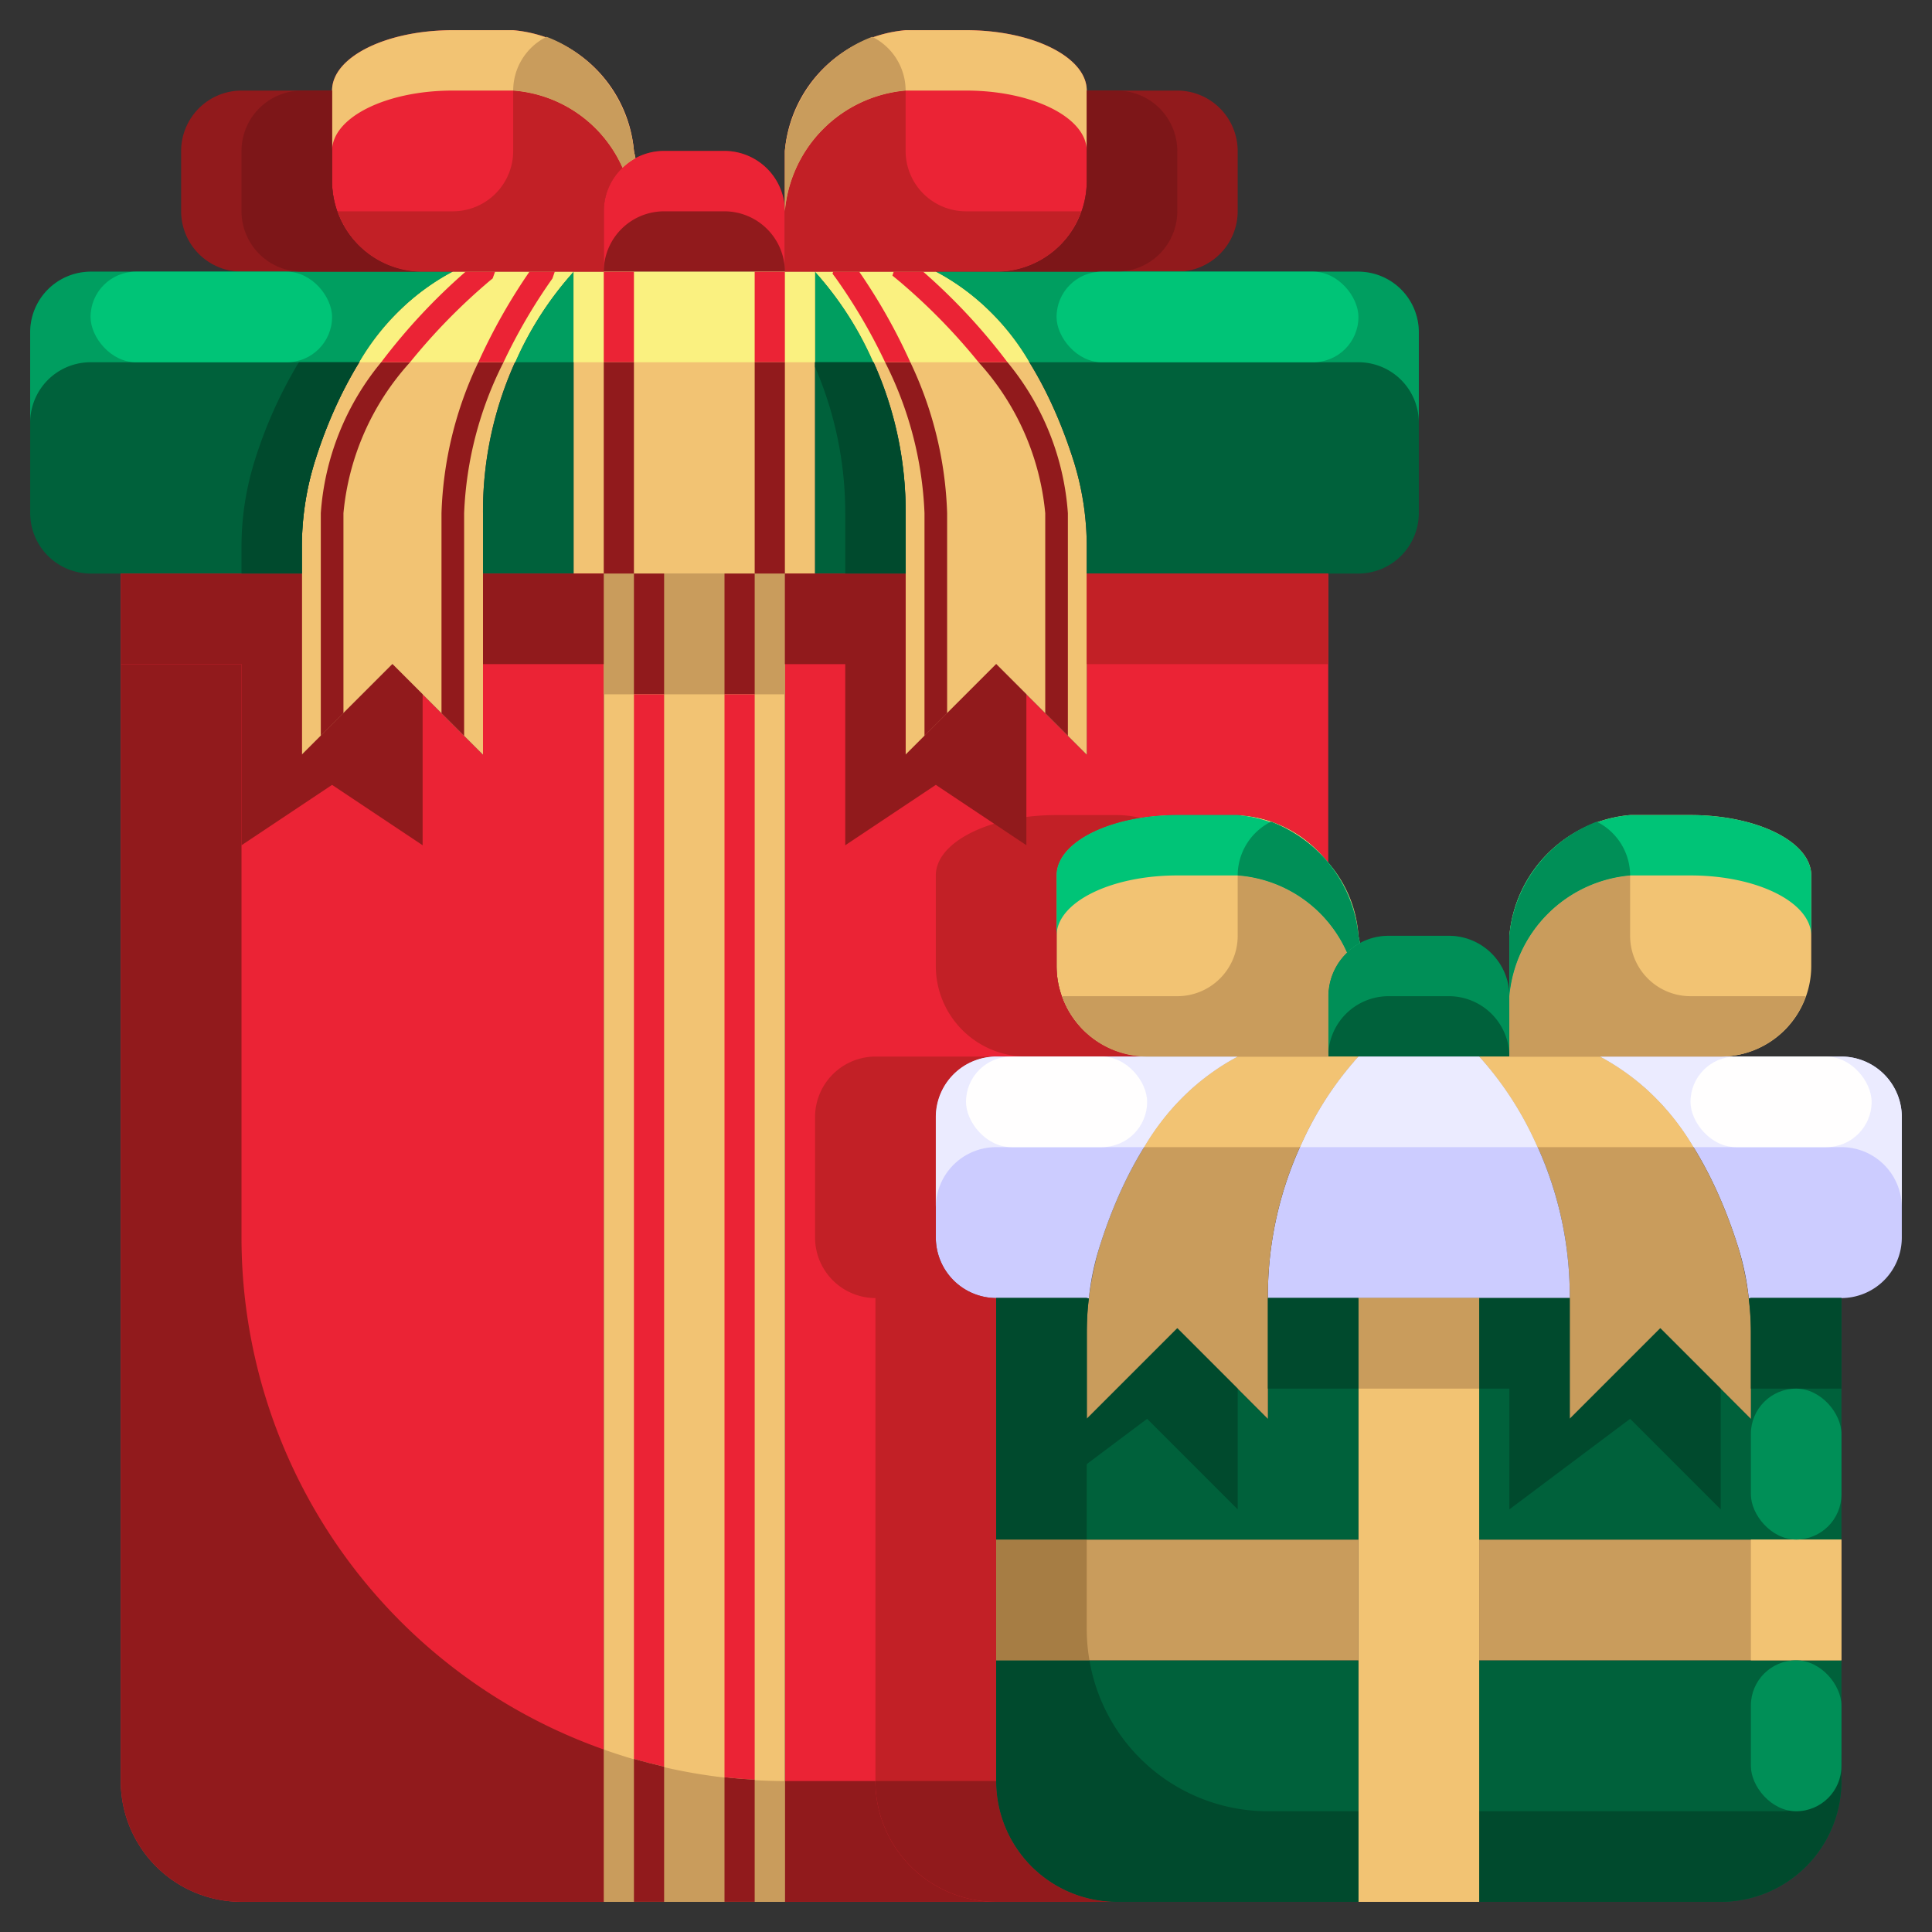 <svg xmlns="http://www.w3.org/2000/svg" viewBox="0 0 64 64"><rect x="0" y="0" width="64" height="64" fill="#333333" stroke="none"/><g id="_16-gift" data-name="16-gift"><path d="M63,37v4a2.006,2.006,0,0,1-2,2H58l-.07.01a8.583,8.583,0,0,0-.34-1.66c-.6-1.93-1.93-5.02-4.59-6.35h8A2.006,2.006,0,0,1,63,37Z" style="fill:#ccf"/><path d="M61,55v4a4,4,0,0,1-4,4H49V55Z" style="fill:#00613b"/><rect x="49" y="51" width="12" height="4" style="fill:#c99c5c"/><path d="M61,43v8H49V43h3v4l3-3,3,3V44.15a8.617,8.617,0,0,0-.07-1.14L58,43Z" style="fill:#00613b"/><path d="M60,31v1a3,3,0,0,1-3,3H50V31a4.4,4.4,0,0,1,4-4h2c2.21,0,4,.89,4,2Z" style="fill:#f2c373"/><path d="M58,44.15V47l-3-3-3,3V43a11.978,11.978,0,0,0-3-8h4c2.66,1.33,3.99,4.42,4.59,6.35a10.09,10.09,0,0,1,.41,2.8Z" style="fill:#c99c5c"/><path d="M52,43H42a11.978,11.978,0,0,1,3-8h4A11.978,11.978,0,0,1,52,43Z" style="fill:#ccf"/><path d="M50,33v2H44V33a2,2,0,0,1,2-2h2A2.006,2.006,0,0,1,50,33Z" style="fill:#00613b"/><polygon points="49 55 49 63 45 63 45 55 45 51 45 43 49 43 49 51 49 55" style="fill:#f2c373"/><path d="M44,28.58A4.054,4.054,0,0,1,45,31l.05.24A2.012,2.012,0,0,0,44,33v2H38a3,3,0,0,1-3-3V29c0-1.11,1.79-2,4-2h2A3.981,3.981,0,0,1,44,28.58Z" style="fill:#f2c373"/><path d="M45,55v8H37a4,4,0,0,1-4-4V55Z" style="fill:#00613b"/><rect x="33" y="51" width="12" height="4" style="fill:#c99c5c"/><path d="M45,43v8H33V43h3l.07.01A8.617,8.617,0,0,0,36,44.15V47l3-3,3,3V43Z" style="fill:#00613b"/><path d="M44,35h1a11.978,11.978,0,0,0-3,8v4l-3-3-3,3V44.15a10.09,10.09,0,0,1,.41-2.8c.6-1.93,1.93-5.02,4.59-6.35Z" style="fill:#c99c5c"/><path d="M44,19v9.58A3.981,3.981,0,0,0,41,27H39c-2.21,0-4,.89-4,2v3a3,3,0,0,0,3,3H33a2.006,2.006,0,0,0-2,2v4a2.006,2.006,0,0,0,2,2V59a4,4,0,0,0,4,4H26V19h4v6l3-3,3,3V19Z" style="fill:#eb2335"/><path d="M41,5V7a2.006,2.006,0,0,1-2,2H33a3,3,0,0,0,3-3V3h3A2.006,2.006,0,0,1,41,5Z" style="fill:#911a1c"/><path d="M38,35h3c-2.66,1.33-3.99,4.42-4.59,6.35a8.583,8.583,0,0,0-.34,1.66L36,43H33a2.006,2.006,0,0,1-2-2V37a2.006,2.006,0,0,1,2-2Z" style="fill:#ccf"/><path d="M36,19v6l-3-3-3,3V17a11.978,11.978,0,0,0-3-8h4c2.66,1.33,3.99,4.42,4.59,6.35a9.491,9.491,0,0,1,.41,2.8Z" style="fill:#f2c373"/><path d="M36,5V6a3,3,0,0,1-3,3H26V5a4.4,4.4,0,0,1,4-4h2c2.21,0,4,.89,4,2Z" style="fill:#eb2335"/><polygon points="27 9 27 19 26 19 20 19 19 19 19 9 20 9 26 9 27 9" style="fill:#f2c373"/><rect x="20" y="19" width="6" height="44" style="fill:#f2c373"/><path d="M26,7V9H20V7a2,2,0,0,1,2-2h2A2.006,2.006,0,0,1,26,7Z" style="fill:#911a1c"/><path d="M21,5l.05.24A2.012,2.012,0,0,0,20,7V9H14a3,3,0,0,1-3-3V3c0-1.11,1.79-2,4-2h2A4.4,4.4,0,0,1,21,5Z" style="fill:#eb2335"/><path d="M20,19V63H8a4,4,0,0,1-4-4V19h6v6l3-3,3,3V19h4Z" style="fill:#eb2335"/><path d="M17,9h2a11.978,11.978,0,0,0-3,8v8l-3-3-3,3V18.15a9.491,9.491,0,0,1,.41-2.8c.6-1.93,1.93-5.02,4.59-6.35Z" style="fill:#f2c373"/><path d="M47,11v6a2.006,2.006,0,0,1-2,2H36v-.85a9.491,9.491,0,0,0-.41-2.8C34.99,13.42,33.66,10.33,31,9H45A2.006,2.006,0,0,1,47,11Z" style="fill:#00613b"/><path d="M30,17v2H27V9A11.978,11.978,0,0,1,30,17Z" style="fill:#00613b"/><path d="M19,9V19H16V17A11.978,11.978,0,0,1,19,9Z" style="fill:#00613b"/><path d="M14,9h1c-2.66,1.33-3.99,4.42-4.59,6.35a9.491,9.491,0,0,0-.41,2.8V19H3a2.006,2.006,0,0,1-2-2V11A2.006,2.006,0,0,1,3,9H14Z" style="fill:#00613b"/><path d="M14,9H8A2.006,2.006,0,0,1,6,7V5A2.006,2.006,0,0,1,8,3h3V6A3,3,0,0,0,14,9Z" style="fill:#911a1c"/><path d="M45,9H31a7.9,7.9,0,0,1,3.1,3H45a2,2,0,0,1,2,2V11A2.006,2.006,0,0,0,45,9Z" style="fill:#009e60"/><path d="M28.929,12A10.944,10.944,0,0,0,27,9v3Z" style="fill:#009e60"/><path d="M19,12V9a10.944,10.944,0,0,0-1.929,3Z" style="fill:#009e60"/><path d="M3,12h8.9A7.9,7.9,0,0,1,15,9H3a2.006,2.006,0,0,0-2,2v3A2,2,0,0,1,3,12Z" style="fill:#009e60"/><rect x="58" y="51" width="3" height="4" style="fill:#f2c373"/><path d="M53,35H49a10.944,10.944,0,0,1,1.929,3H56.1A7.9,7.9,0,0,0,53,35Z" style="fill:#f2c373"/><path d="M44,35H41a7.9,7.9,0,0,0-3.1,3h5.167A10.944,10.944,0,0,1,45,35Z" style="fill:#f2c373"/><path d="M24,5H22a2,2,0,0,0-2,2V9a2,2,0,0,1,2-2h2a2.006,2.006,0,0,1,2,2V7A2.006,2.006,0,0,0,24,5Z" style="fill:#eb2335"/><path d="M32,1H30a4.4,4.4,0,0,0-4,4V7a4.4,4.4,0,0,1,4-4h2c2.21,0,4,.89,4,2V3C36,1.89,34.21,1,32,1Z" style="fill:#f2c373"/><path d="M21.05,5.24,21,5a4.4,4.4,0,0,0-4-4H15c-2.21,0-4,.89-4,2V5c0-1.11,1.79-2,4-2h2a4.311,4.311,0,0,1,3.621,2.556A2.023,2.023,0,0,1,21.05,5.24Z" style="fill:#f2c373"/><path d="M33,59V43a2.006,2.006,0,0,1-2-2V37a2.006,2.006,0,0,1,2-2H29a2.006,2.006,0,0,0-2,2v4a2.006,2.006,0,0,0,2,2V59a4,4,0,0,0,4,4h4A4,4,0,0,1,33,59Z" style="fill:#c22026"/><path d="M35,27c-2.21,0-4,.89-4,2v3a3,3,0,0,0,3,3h4a3,3,0,0,1-3-3V29c0-.9,1.174-1.64,2.787-1.9A3.236,3.236,0,0,0,37,27Z" style="fill:#c22026"/><path d="M39,7V5a2.006,2.006,0,0,0-2-2H36V6a3,3,0,0,1-3,3h4A2.006,2.006,0,0,0,39,7Z" style="fill:#7d1618"/><path d="M11,6V3H10A2.006,2.006,0,0,0,8,5V7a2.006,2.006,0,0,0,2,2h4A3,3,0,0,1,11,6Z" style="fill:#7d1618"/><rect x="20" y="19" width="6" height="4" style="fill:#c99c5c"/><rect x="36" y="19" width="8" height="3" style="fill:#c22026"/><path d="M28,28l3-2,3,2V23l-1-1-3,3V19H26v3h2Z" style="fill:#911a1c"/><polygon points="8 28 11 26 14 28 14 23 13 22 10 25 10 19 4 19 4 22 8 22 8 28" style="fill:#911a1c"/><path d="M19,19H16v3h4V19Z" style="fill:#911a1c"/><path d="M29,59H26v4h7A4,4,0,0,1,29,59Z" style="fill:#911a1c"/><path d="M20,57.954V63h6V59A17.936,17.936,0,0,1,20,57.954Z" style="fill:#c99c5c"/><path d="M8,41V22H4V59a4,4,0,0,0,4,4H20V57.954A17.992,17.992,0,0,1,8,41Z" style="fill:#911a1c"/><path d="M33,63h4a4,4,0,0,1-4-4H29A4,4,0,0,0,33,63Z" style="fill:#911a1c"/><path d="M34.1,12A7.9,7.9,0,0,0,31,9H27a10.944,10.944,0,0,1,1.929,3Z" style="fill:#faf180"/><polygon points="27 12 27 9 26 9 20 9 19 9 19 12 27 12" style="fill:#faf180"/><path d="M11.9,12h5.167A10.944,10.944,0,0,1,19,9H15A7.9,7.9,0,0,0,11.9,12Z" style="fill:#faf180"/><path d="M28.929,12H27v.159A12.177,12.177,0,0,1,28,17v2h2V17a12.194,12.194,0,0,0-1.067-5Z" style="fill:#004a2d"/><path d="M8.41,15.35A9.491,9.491,0,0,0,8,18.15V19h2v-.85a9.491,9.491,0,0,1,.41-2.8A14.809,14.809,0,0,1,11.9,12h-2A14.809,14.809,0,0,0,8.41,15.35Z" style="fill:#004a2d"/><path d="M61,43H58l-.07.01A8.617,8.617,0,0,1,58,44.15V46h3Z" style="fill:#004a2d"/><path d="M50,46v4l4-3,3,3V46l-2-2-3,3V43H49v3Z" style="fill:#004a2d"/><rect x="45" y="43" width="4" height="3" style="fill:#c99c5c"/><path d="M34,50l4-3,3,3V46l-2-2-3,3V44.15a8.617,8.617,0,0,1,.07-1.14L36,43H33v3h1Z" style="fill:#004a2d"/><rect x="42" y="43" width="3" height="3" style="fill:#004a2d"/><path d="M59,60H49v3h8a4,4,0,0,0,4-4V58A2,2,0,0,1,59,60Z" style="fill:#004a2d"/><rect x="45" y="60" width="4" height="3" style="fill:#f2c373"/><path d="M42,60a6,6,0,0,1-5.91-5H33v4a4,4,0,0,0,4,4h8V60Z" style="fill:#004a2d"/><path d="M36,54V51H33v4h3.09A6,6,0,0,1,36,54Z" style="fill:#a67d44"/><polygon points="36 47 36 44.15 36 43 33 43 33 51 36 51 36 47" style="fill:#004a2d"/><path d="M61,35H53a7.9,7.9,0,0,1,3.1,3H61a2,2,0,0,1,2,2V37A2.006,2.006,0,0,0,61,35Z" style="fill:#ebebff"/><path d="M49,35H45a10.944,10.944,0,0,0-1.929,3h7.858A10.944,10.944,0,0,0,49,35Z" style="fill:#ebebff"/><path d="M33,38h4.9A7.9,7.9,0,0,1,41,35H33a2.006,2.006,0,0,0-2,2v3A2,2,0,0,1,33,38Z" style="fill:#ebebff"/><rect x="21" y="19" width="1" height="4" style="fill:#911a1c"/><rect x="24" y="19" width="1" height="4" style="fill:#911a1c"/><path d="M22,23H21V58.264c.33.1.663.181,1,.259Z" style="fill:#eb2335"/><path d="M25,23H24V58.872c.331.038.664.064,1,.083Z" style="fill:#eb2335"/><path d="M21,58.264V63h1V58.523C21.663,58.445,21.33,58.36,21,58.264Z" style="fill:#911a1c"/><path d="M24,58.872V63h1V58.955C24.664,58.936,24.331,58.91,24,58.872Z" style="fill:#911a1c"/><rect x="20" y="9" width="1" height="3" style="fill:#eb2335"/><rect x="20" y="12" width="1" height="7" style="fill:#911a1c"/><rect x="25" y="9" width="1" height="3" style="fill:#eb2335"/><rect x="25" y="12" width="1" height="7" style="fill:#911a1c"/><path d="M33.374,12h-.958a8.619,8.619,0,0,1,2.209,5v6.625l.75.75V17A8.809,8.809,0,0,0,33.374,12Z" style="fill:#911a1c"/><path d="M30.581,9h-.976l-.043.129.2.164A19.959,19.959,0,0,1,32.416,12h.958A19.789,19.789,0,0,0,30.581,9Z" style="fill:#eb2335"/><path d="M30.625,17v7.375l.75-.75V17a12.491,12.491,0,0,0-1.219-5H29.32A12.083,12.083,0,0,1,30.625,17Z" style="fill:#911a1c"/><path d="M27.6,9l-.022.067.118.158A18.415,18.415,0,0,1,29.32,12h.836a19.176,19.176,0,0,0-1.694-3Z" style="fill:#eb2335"/><path d="M13.584,12h-.957a8.8,8.8,0,0,0-2,5v7.375l.75-.75V17A8.619,8.619,0,0,1,13.584,12Z" style="fill:#911a1c"/><path d="M12.627,12h.957a19.959,19.959,0,0,1,2.65-2.707l.086-.069L16.4,9h-.976A19.848,19.848,0,0,0,12.627,12Z" style="fill:#eb2335"/><path d="M16.68,12h-.835a12.488,12.488,0,0,0-1.22,5v6.625l.75.75V17A12.083,12.083,0,0,1,16.68,12Z" style="fill:#911a1c"/><path d="M16.68,12A18.415,18.415,0,0,1,18.3,9.225L18.378,9h-.839a19.241,19.241,0,0,0-1.694,3Z" style="fill:#eb2335"/><path d="M32,7a2,2,0,0,1-2-2V3a4.4,4.4,0,0,0-4,4V9h7a2.986,2.986,0,0,0,2.817-2Z" style="fill:#c22026"/><path d="M17,3V5a2,2,0,0,1-2,2H11.183A2.986,2.986,0,0,0,14,9h6V7a2,2,0,0,1,.621-1.444A4.311,4.311,0,0,0,17,3Z" style="fill:#c22026"/><path d="M30,3a1.993,1.993,0,0,0-1.107-1.781A4.539,4.539,0,0,0,26,5V7A4.4,4.4,0,0,1,30,3Z" style="fill:#c99c5c"/><path d="M18.107,1.219A1.993,1.993,0,0,0,17,3a4.311,4.311,0,0,1,3.621,2.556,2.023,2.023,0,0,1,.429-.316L21,5A4.539,4.539,0,0,0,18.107,1.219Z" style="fill:#c99c5c"/><rect x="35" y="9" width="10" height="3" rx="1.5" ry="1.5" style="fill:#00c477"/><rect x="3" y="9" width="8" height="3" rx="1.5" ry="1.5" style="fill:#00c477"/><rect x="58" y="46" width="3" height="5" rx="1.5" ry="1.5" style="fill:#008f57"/><rect x="58" y="55" width="3" height="5" rx="1.5" ry="1.5" style="fill:#008f57"/><path d="M48,31H46a2,2,0,0,0-2,2v2a2,2,0,0,1,2-2h2a2.006,2.006,0,0,1,2,2V33A2.006,2.006,0,0,0,48,31Z" style="fill:#008f57"/><path d="M56,27H54a4.4,4.4,0,0,0-4,4v2a4.4,4.4,0,0,1,4-4h2c2.21,0,4,.89,4,2V29C60,27.89,58.21,27,56,27Z" style="fill:#00c477"/><path d="M45.05,31.24,45,31a4.4,4.4,0,0,0-4-4H39c-2.21,0-4,.89-4,2v2c0-1.11,1.79-2,4-2h2a4.311,4.311,0,0,1,3.621,2.556A2.023,2.023,0,0,1,45.05,31.24Z" style="fill:#00c477"/><path d="M56,33a2,2,0,0,1-2-2V29a4.4,4.4,0,0,0-4,4v2h7a2.986,2.986,0,0,0,2.817-2Z" style="fill:#c99c5c"/><path d="M41,29v2a2,2,0,0,1-2,2H35.183A2.986,2.986,0,0,0,38,35h6V33a2,2,0,0,1,.621-1.444A4.311,4.311,0,0,0,41,29Z" style="fill:#c99c5c"/><path d="M54,29a1.993,1.993,0,0,0-1.107-1.781A4.539,4.539,0,0,0,50,31v2A4.4,4.4,0,0,1,54,29Z" style="fill:#008f57"/><path d="M42.107,27.219A1.993,1.993,0,0,0,41,29a4.311,4.311,0,0,1,3.621,2.556,2.023,2.023,0,0,1,.429-.316L45,31A4.539,4.539,0,0,0,42.107,27.219Z" style="fill:#008f57"/><rect x="56" y="35" width="6" height="3" rx="1.5" ry="1.5" style="fill:#fffefe"/><rect x="32" y="35" width="6" height="3" rx="1.5" ry="1.5" style="fill:#fffefe"/></g></svg>